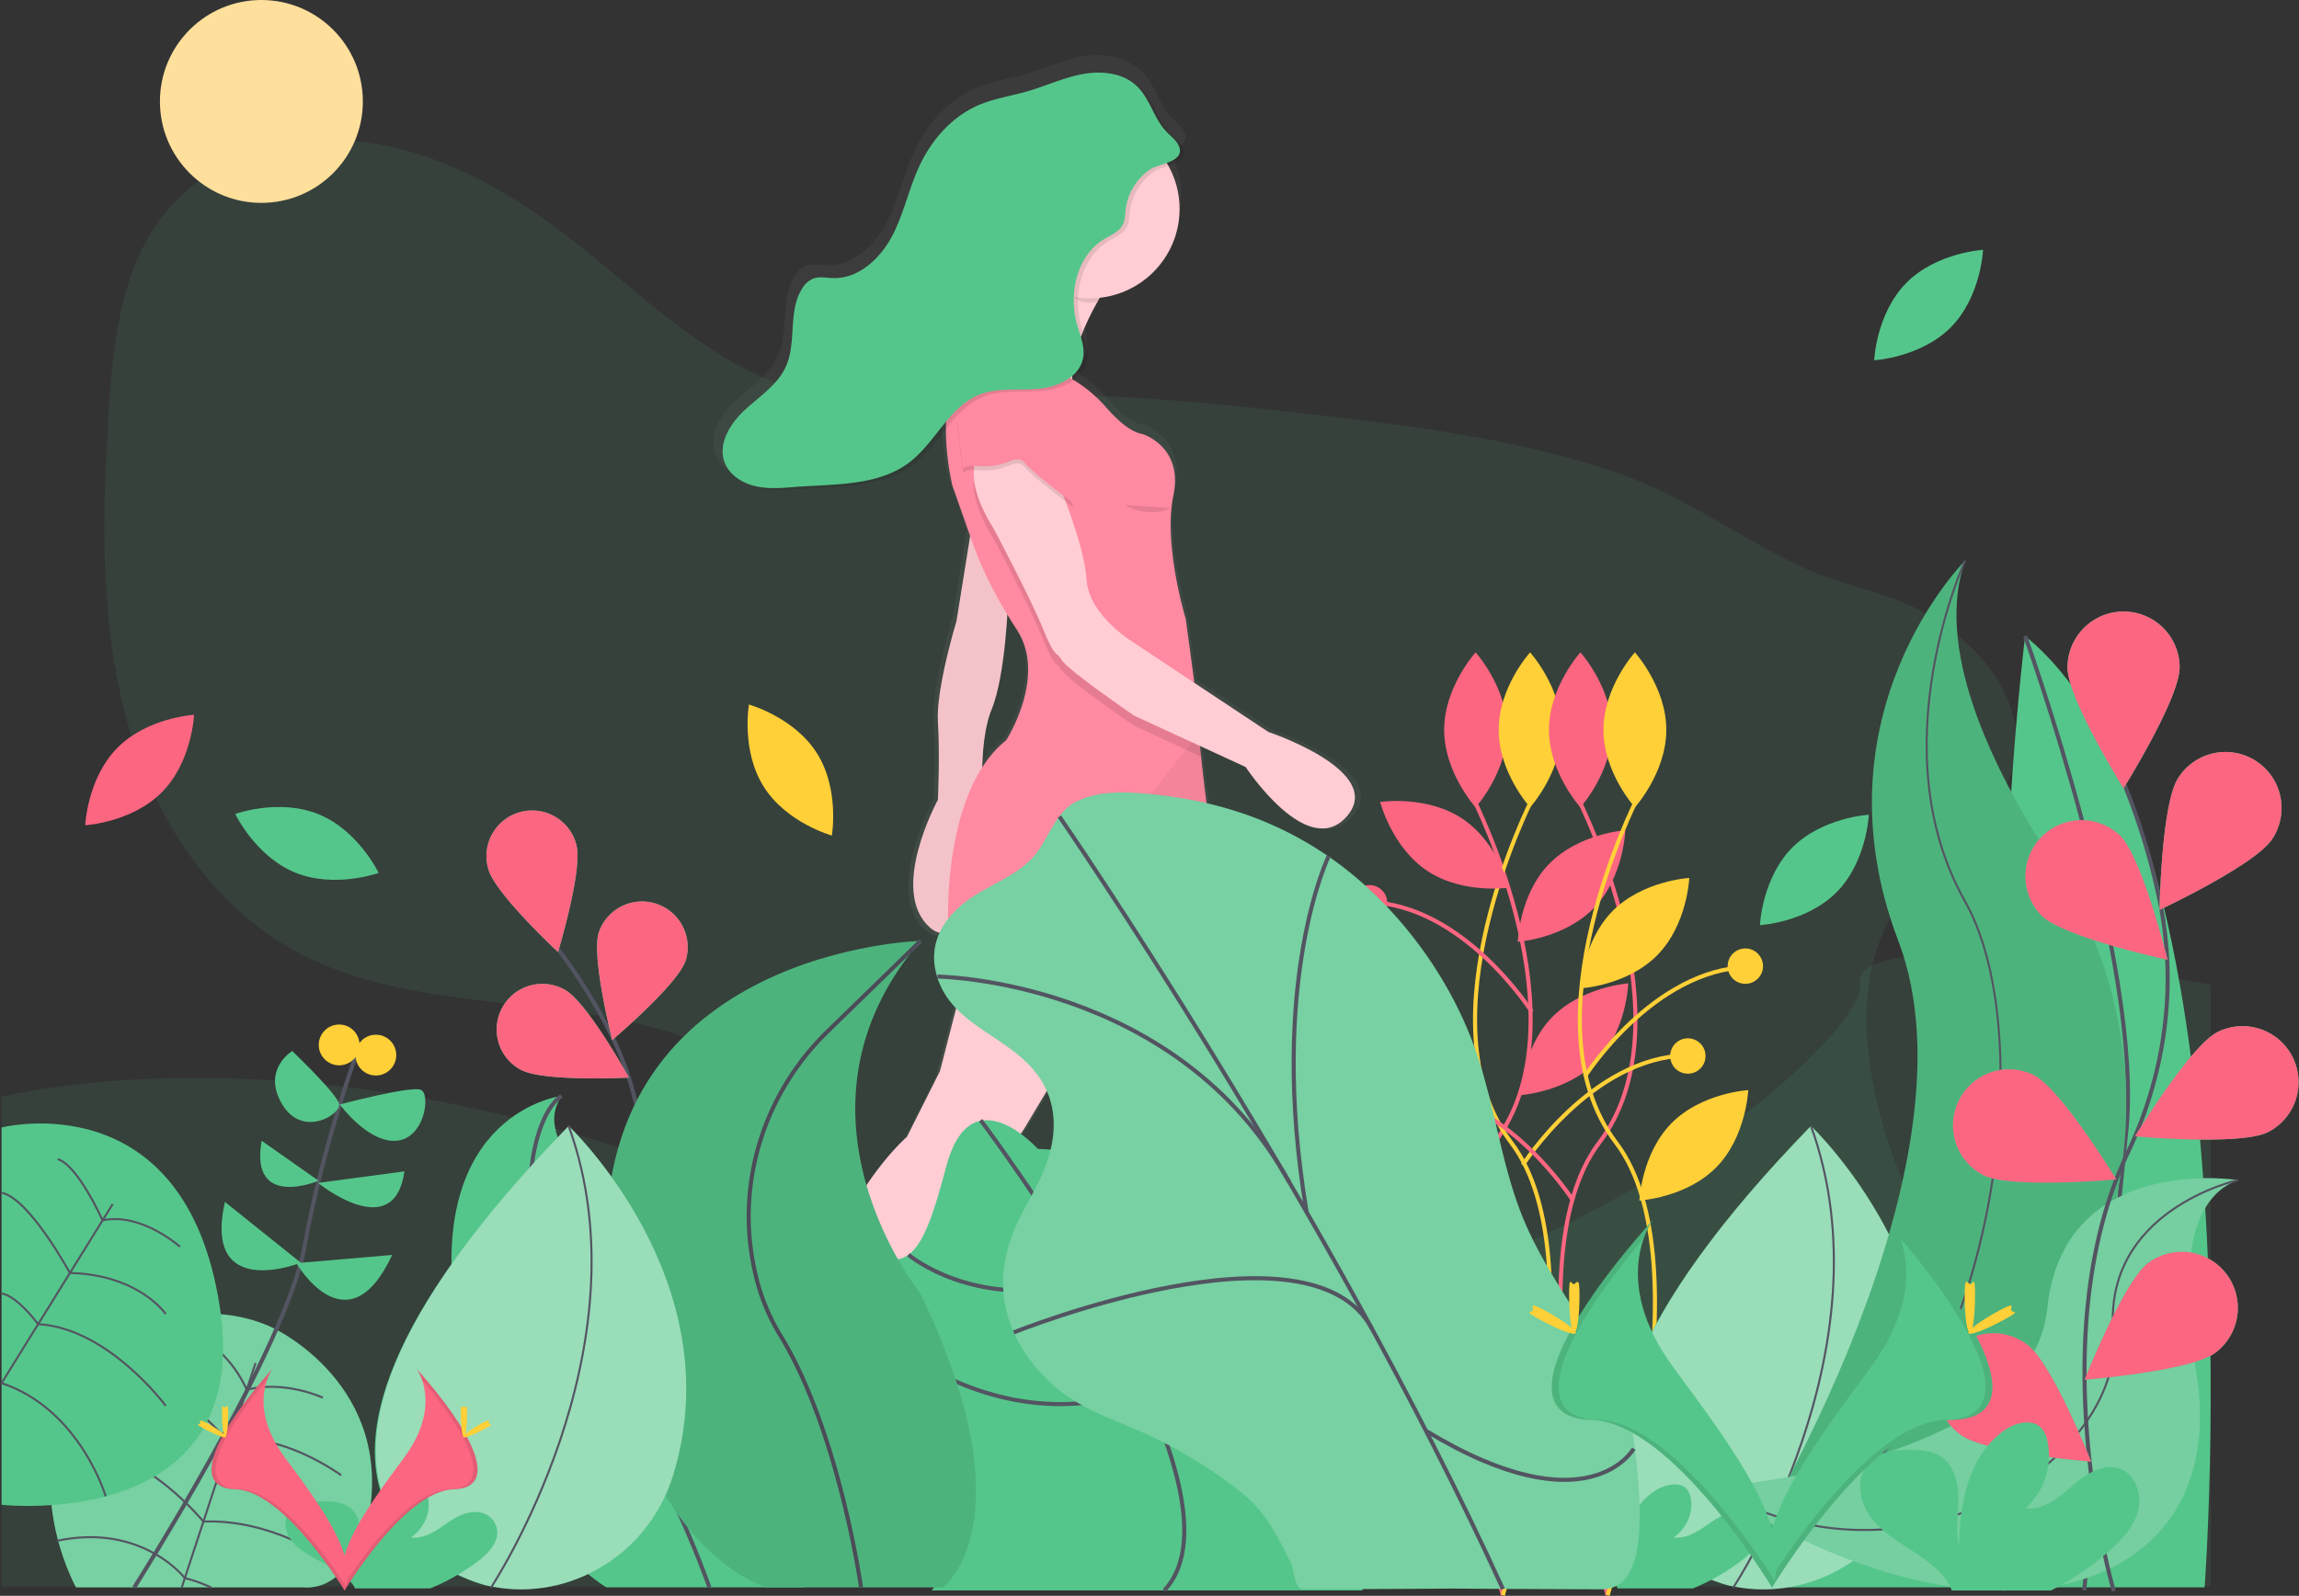 <svg id="c9bcde99-74eb-4b89-9910-6a8e57a32a0c" data-name="Layer 1" xmlns="http://www.w3.org/2000/svg" xmlns:xlink="http://www.w3.org/1999/xlink" width="1127.03" height="782.52" viewBox="0 0 1127.03 782.52"><rect x="0" y="0" width="1127.03" height="782.52" fill="#333333" stroke="none"/><defs><linearGradient id="f0fa8e8a-a1e4-4432-b07f-aac309451d0e" x1="1031.77" y1="836.74" x2="1031.77" y2="85.77" gradientTransform="matrix(-1, 0, 0, 1, 1614, 0)" gradientUnits="userSpaceOnUse"><stop offset="0" stop-color="gray" stop-opacity="0.25"/><stop offset="0.54" stop-color="gray" stop-opacity="0.12"/><stop offset="1" stop-color="gray" stop-opacity="0.1"/></linearGradient></defs><title>country_side</title><path d="M970.53,497.28c-31.82,40.46-19.46,99.57.76,146.9,6.77,15.85,14.43,32.62,11.57,49.61-3.49,20.78-22,36-41.52,44-35.5,14.68-78,11.18-110.61-9.11-28.19-17.54-48.38-46.06-77.05-62.8-48-28-109.06-17.43-161.16,1.86-36.86,13.65-77.16,31.41-113.79,17.14-25.77-10-43.59-34.47-53.3-60.37-4.69-12.51-8.09-26-17-36-5.32-5.89-12.26-10.08-19.38-13.6-65-32.21-147-15-210.08-50.68C136.32,500.2,109,454.69,97,407.24S86.3,310,89.36,261.17c2.18-34.73,6.09-71.8,28.28-98.61,23.47-28.35,63.76-38.9,100.17-33.51s69.42,24.6,98.45,47.22c36.29,28.27,69.94,63.48,114.5,74.94,30.34,7.8,62.26,3.53,93.56,2.06,52.32-2.47,104.65,3,156.68,9,49.81,5.76,100,12.1,147.43,28.3,33.58,11.47,60.5,32.28,92.21,46.82,20.67,9.48,43.21,12.1,62.77,24.17,24.11,14.87,46.2,40.74,40,71C1017.57,461.38,987.42,475.81,970.53,497.28Z" transform="translate(-36.1 -58.89)" fill="#55c68b" opacity="0.1"/><path d="M36.86,596.77s183-48,420,74,496-96,491-129,172,0,172,0v295H36.86Z" transform="translate(-36.1 -58.89)" fill="#55c68b" opacity="0.1"/><circle cx="128.14" cy="49.74" r="49.74" fill="#ffdf9c"/><path d="M501.08,293,510,318.39l-6.86,42.68s-10.37,34-9.33,50.56,0,39.21,0,39.21-24.88,45.4-4.15,64c4.82,4.31,8.85,3.45,12.2-.42a107,107,0,0,0,10.4,5L494.86,587l-16.59,33S443,650,429.55,712.92c0,0-13.45,41.93-22,54.45a17.12,17.12,0,0,1-1.27,1.69,70.64,70.64,0,0,1-3.67-6.61L387,803.72s31.1,17.54,52.87,24.76,46.65-1,53.91-10.32-14.51-19.6-30.07-25.8c-7.54-3-11.66-10.13-13.92-16.68-.2-2-.36-4.29-.43-6.74-.33-11.71,1.47-27.52,11.24-39.52,17.62-21.67,44.58-75.32,44.58-75.32s27-28.89,33.18-40.24l37.33-62.32c20.71,23.47,41.46,78.82,41.46,78.82l8.29,50.56s27,72.23,35.25,79.45c.23.2.46.43.69.67l.21.23q.25.27.5.57l.2.25c.22.27.43.56.65.86l.15.23q.25.36.5.75l.23.37.44.74.2.35q.3.53.59,1.09l.21.4.41.82.23.48.42.9.17.38q.28.62.54,1.26l.2.49.37.91.2.51.46,1.19.11.3.48,1.31.17.49.36,1,.15.44.48,1.45.06.2.41,1.29.13.43L671,782l.09.3.43,1.45.08.29.33,1.15.12.42.3,1.09.09.31.33,1.24.16.6.15.6.19.74.05.2c.24.95.46,1.85.66,2.67l.25,1,.11.49,0,.13a38.42,38.42,0,0,1-4.33-3.33,117.93,117.93,0,0,1,0,20.64c-1,10.32,9.33,24.76,9.33,24.76s93.31-22.7,98.49-38.18-16.59-13.41-22.81-11.35-37.32-4.13-41.47-11.35a20,20,0,0,0-2.79-3.69,5.9,5.9,0,0,0-7.2-1.19l-.23-.26-.27-.33-.18-.23-.33-.43,0,0c-.23-.31-.46-.64-.69-1l-.25-.38q-.62-1-1.26-2.13l-.08-.15c-6.61-12.07-13.73-36.71-15.37-42.57l0-.13-.13-.48,0-.18,0-.13-.07-.24,0-.06,0-.06-23.84-77.39c7.26-27.86,0-41.27,0-41.27l-13.48-62.94-7.61-28.5c.24-.24.35-.39.35-.39-6.2-17.34-11.06-54.12-14.09-82.54q-.29-2.77-.56-5.41l22.95,10.57s31.1,47.46,50.8,24.76-39.4-42.3-39.4-42.3l-37.24-24.71-.08-1.09-4.15-31s-11.4-37.14-6.22-61.91c4.41-21.09-10-28.71-14.34-30.51a13.86,13.86,0,0,0-2.11-.62c-5.69-1.34-12-7.13-17.41-13.33A68.27,68.27,0,0,0,562,240.12a15.89,15.89,0,0,0,6.78-10c.86-4.76-.77-9.49-2.23-14.16a126.45,126.45,0,0,1,7.34-15h.17q.65-1.1,1.26-2.09a45,45,0,0,0,39.79-44.56,44.51,44.51,0,0,0-5.59-21.65c4.65-1.61,9.1-3.65,7.42-8.42-1.14-3.23-4.17-5.33-6.53-7.81-6.25-6.57-8.15-16.43-14.68-22.72a22.33,22.33,0,0,0-6.46-4.28c-6.64-3.76-15.13-4.24-22.8-2.84-9.49,1.74-18.34,5.92-27.61,8.61-8.15,2.36-16.68,3.58-24.49,6.91-13.33,5.67-23.59,17.2-29.74,30.26-5.44,11.54-8,24.33-13.91,35.62s-16.87,21.46-29.67,21c-3.31-.11-6.74-.91-9.84.24a12,12,0,0,0-5.72,5.22c-7,11.45-2.51,26.87-8.1,39.07-4.16,9.08-13.12,14.82-20.46,21.61S383.28,272,386.75,281.37c1.78,4.8,5.86,8.3,10.62,10.41a27,27,0,0,0,7.75,2.85c7,1.41,14.16.56,21.25.06,19.17-1.35,40.14-.63,55.36-12.31,6.27-4.81,11.1-11.45,16.12-17.71A132.45,132.45,0,0,0,501.08,293Zm27.61,64.89c1.56,2.57,3.14,5.13,4.78,7.65,15.24,23.4-5.43,55.41-5.43,55.41a56,56,0,0,0-12,13.63c.27-9.85,1.42-21.1,4.74-29.11C525.94,393,528,370.05,528.69,357.86Z" transform="translate(-36.1 -58.89)" fill="url(#f0fa8e8a-a1e4-4432-b07f-aac309451d0e)"/><path d="M513.1,313,505,363.41s-10.13,33.26-9.11,49.38,0,38.3,0,38.3-24.3,44.34-4.05,62.48,26.33-57.44,26.33-57.44-3-32.25,4.05-49.38,8.1-54.42,8.1-54.42Z" transform="translate(-36.1 -58.89)" fill="#ffcdd3"/><path d="M513.1,313,505,363.41s-10.13,33.26-9.11,49.38,0,38.3,0,38.3-24.3,44.34-4.05,62.48,26.33-57.44,26.33-57.44-3-32.25,4.05-49.38,8.1-54.42,8.1-54.42Z" transform="translate(-36.1 -58.89)" opacity="0.05"/><path d="M631.74,486.29l14,52.47,13.16,61.47s7.09,13.1,0,40.31l23.29,75.58s13.16,48.37,21.26,49.38-8.1,38.3-8.1,38.3l-22.28-13.1s-6.08-30.23-14.18-37.29-34.43-77.6-34.43-77.6l-8.1-49.38s-25.31-67.52-47.59-83.65-29.37-42.33-29.37-42.33Z" transform="translate(-36.1 -58.89)" fill="#ffcdd3"/><path d="M539.43,500.47s7.09,26.2,29.37,42.33,47.59,83.65,47.59,83.65l8.1,49.38s26.33,70.54,34.43,77.6c5.94,5.18,10.8,22.85,13,31.88.79,3.28,1.22,5.41,1.22,5.41l22.28,13.1s16.2-37.29,8.1-38.3c-1.26-.15-2.63-1.45-4.07-3.53-7.8-11.31-17.19-45.85-17.19-45.85l-23.29-75.58c7.09-27.21,0-40.31,0-40.31l-13.16-61.47-14-52.46Z" transform="translate(-36.1 -58.89)" opacity="0.05"/><path d="M409.82,762.49l8.1,19.15,36.45-4a83.71,83.71,0,0,1-1.86-15.82c-.32-11.44,1.44-26.88,11-38.6C480.7,702,507,649.62,507,649.62s26.33-28.22,32.4-39.3l50.69-84.62-1.58-7.59,13.67-12.6H517.15L496.9,584.11l-16.2,32.25s-34.43,29.23-47.59,90.7c0,0-13.13,41-21.5,53.18A14.7,14.7,0,0,1,409.82,762.49Z" transform="translate(-36.1 -58.89)" fill="#ffcdd3"/><path d="M671.87,785.29c.79,3.28,1.22,5.41,1.22,5.41l22.28,13.1s16.2-37.29,8.1-38.3c-1.26-.15-2.63-1.45-4.07-3.53a5.67,5.67,0,0,0-2.59,6.28,15.57,15.57,0,0,0,1.6,4.3c3,5-10.13,13.1-10.13,13.1C683.84,791.34,676.64,788.35,671.87,785.29Z" transform="translate(-36.1 -58.89)" opacity="0.1"/><path d="M697.82,770.28c-1.39-5.81,5.91-9.71,10-5.35a19.49,19.49,0,0,1,2.72,3.6c4.05,7.05,34.43,13.1,40.5,11.09s27.34-4,22.28,11.09S677.14,828,677.14,828,667,813.88,668,803.81a115.18,115.18,0,0,0,0-20.16s14.18,13.1,21.26,4c0,0,13.16-8.06,10.13-13.1A15.57,15.57,0,0,1,697.82,770.28Z" transform="translate(-36.1 -58.89)" fill="#dce6f2"/><path d="M409.82,762.49l8.1,19.15,36.45-4a83.71,83.71,0,0,1-1.86-15.82,5,5,0,0,0-8.13-1.16c-1.88,2-3.79,4.14-5.19,5.9-4.05,5-17.21,2-17.21,2-3.41,1.13-7.46-3.77-10.36-8.29A14.7,14.7,0,0,1,409.82,762.49Z" transform="translate(-36.1 -58.89)" opacity="0.1"/><path d="M443.36,762.64a5,5,0,0,1,8.48,2.09c1.84,7.17,5.88,16.42,14.69,19.93,15.19,6,36.45,16.12,29.37,25.19S464.5,827,443.23,819.93s-51.64-24.19-51.64-24.19l15.19-40.31s8.1,17.13,14.18,15.12c0,0,13.16,3,17.21-2C439.58,766.78,441.48,764.66,443.36,762.64Z" transform="translate(-36.1 -58.89)" fill="#dce6f2"/><path d="M580.94,196.12s-24.3,33.26-18.23,56.44-48.6-15.12-48.6-15.12,28.35-25.19,23.29-66.51Z" transform="translate(-36.1 -58.89)" fill="#ffcdd3"/><path d="M500.95,511.55c40.5,24.19,89.11,14.11,89.11,14.11l-1-7.05,2.11.2c38.71,3.41,47.51-8.26,47.51-8.26-6.06-16.94-10.8-52.86-13.76-80.62-.43-4-.81-7.81-1.16-11.39-.8-8.09-1.4-14.91-1.78-19.51-.33-4.05-.51-6.39-.51-6.39L617.4,362.4s-11.14-36.28-6.08-60.47c4.31-20.6-9.74-28-14-29.79a13.53,13.53,0,0,0-2.06-.61c-5.55-1.31-11.74-7-17-13a68.28,68.28,0,0,0-28.4-19.29c-5.09-1.84-9.42-3.8-9.42-3.8-7.09-8.06-26.33-3-26.33-3-23.29,15.12-11.14,64.5-11.14,64.5l9.68,27.53c5.4,15.33,13.08,29.68,22,43.31,14.89,22.86-5.31,54.12-5.31,54.12C497.91,447.05,500.95,511.55,500.95,511.55Z" transform="translate(-36.1 -58.89)" fill="#ff8aa1"/><path d="M587.52,464.69l3.63,54.12c38.71,3.41,47.51-8.26,47.51-8.26-6.06-16.94-10.8-52.86-13.76-80.62-.43-4-.81-7.81-1.16-11.39Z" transform="translate(-36.1 -58.89)" opacity="0.05"/><path d="M523.23,323.1s18.23,34.26,24.3,49.38,6.08,10.08,9.11,15.12,35.44,27.21,35.44,27.21l32.82,15.12c-1.39-13-2.39-24.26-2.95-30.9l-30.88-20.5s-21.26-13.1-22.28-30.23-14.18-48.37-14.18-48.37-26.33-28.22-37.47-15.12S523.23,323.1,523.23,323.1Z" transform="translate(-36.1 -58.89)" opacity="0.1"/><path d="M554.62,294.88s13.16,31.24,14.18,48.37,22.28,30.23,22.28,30.23l66.83,44.34s57.72,19.15,38.48,41.32S646.76,435,646.76,435l-54.68-25.19s-32.4-22.17-35.44-27.21-3,0-9.11-15.12-24.3-49.38-24.3-49.38-17.21-25.19-6.08-38.3S554.62,294.88,554.62,294.88Z" transform="translate(-36.1 -58.89)" fill="#ffcdd3"/><path d="M562.72,308s-20.25-15.12-24.3-20.16c-1.79-2.22-4.56-1.9-7.1-.83a32,32,0,0,1-15,2.47c-4.43-.38-8.73-.13-8.23,2.39,1,5-3-26.2-3-26.2l17.21-6,22.28,12.09Z" transform="translate(-36.1 -58.89)" opacity="0.1"/><path d="M562.72,306s-20.25-15.12-24.3-20.16c-1.79-2.22-4.56-1.9-7.1-.83a32,32,0,0,1-15,2.47c-4.43-.38-8.73-.13-8.23,2.39,1,5-3-26.2-3-26.2l17.21-6,22.28,12.09Z" transform="translate(-36.1 -58.89)" fill="#ff8aa1"/><path d="M610.4,308a25,25,0,0,1-22.88-1.51" transform="translate(-36.1 -58.89)" opacity="0.1"/><path d="M544,173.44c.76-6-6.74,6.49-7.59-.5l43.54,25.19s-2.49,3.41-5.66,8.78a44.67,44.67,0,0,1-5,.29C556.2,207.2,552.05,182.48,544,173.44Z" transform="translate(-36.1 -58.89)" opacity="0.1"/><ellipse cx="534.21" cy="102.46" rx="44.05" ry="43.84" fill="#ffcdd3"/><path d="M590.07,162.11c-.33,2.75-.27,5.66-1.58,8.1-1.84,3.42-5.81,5-9.13,7-13.46,8.25-17.45,26.81-13.16,41.95,1.52,5.36,3.91,10.79,2.92,16.27-1.71,9.41-12.48,14.29-22.05,15.13s-19.6-.71-28.55,2.77c-15,5.84-21.66,23.39-34.44,33.2-14.87,11.41-35.35,10.7-54.07,12-6.92.49-14,1.32-20.75-.06s-13.51-5.46-15.92-11.94c-3.39-9.14,2.78-19.06,10-25.7s15.92-12.24,20-21.11c5.46-11.92,1-27,7.91-38.16a11.73,11.73,0,0,1,5.58-5.1c3-1.13,6.38-.35,9.61-.24,12.51.43,23.17-9.5,29-20.53s8.28-23.51,13.59-34.79c6-12.76,16-24,29-29.56,7.63-3.24,16-4.44,23.92-6.75,9.05-2.62,17.7-6.71,27-8.41s19.78-.58,26.56,5.94c6.38,6.14,8.24,15.77,14.34,22.19,2.31,2.43,5.27,4.48,6.38,7.63,2.63,7.46-10.13,8.09-14.38,11.08A27.83,27.83,0,0,0,590.07,162.11Z" transform="translate(-36.1 -58.89)" opacity="0.1"/><path d="M588,161.11c-.33,2.75-.27,5.66-1.58,8.1-1.84,3.42-5.81,5-9.13,7-13.46,8.25-17.45,26.81-13.16,41.95,1.52,5.36,3.91,10.79,2.92,16.27-1.71,9.41-12.48,14.29-22.05,15.13s-19.6-.71-28.55,2.77c-15,5.84-21.66,23.39-34.44,33.2-14.87,11.41-35.35,10.7-54.07,12-6.92.49-14,1.32-20.75-.06S393.7,292,391.3,285.56c-3.39-9.14,2.78-19.06,10-25.7s15.92-12.24,20-21.11c5.46-11.92,1-27,7.91-38.16a11.73,11.73,0,0,1,5.58-5.1c3-1.13,6.38-.35,9.61-.24,12.51.43,23.17-9.5,29-20.53s8.28-23.51,13.59-34.79c6-12.76,16-24,29-29.56,7.63-3.24,16-4.44,23.92-6.75,9.05-2.62,17.7-6.71,27-8.41s19.78-.58,26.56,5.94c6.38,6.14,8.24,15.77,14.34,22.19,2.31,2.43,5.27,4.48,6.38,7.63,2.63,7.46-10.13,8.09-14.38,11.08A27.83,27.83,0,0,0,588,161.11Z" transform="translate(-36.1 -58.89)" fill="#55c68b"/><path d="M73.36,837.27s-33-59,8-106,89-21,89-21,60,28,46,95c0,0-8,34-32,32Z" transform="translate(-36.1 -58.89)" fill="#55c68b"/><path d="M73.36,837.27s-33-59,8-106,89-21,89-21,60,28,46,95c0,0-8,34-32,32Z" transform="translate(-36.1 -58.89)" fill="#fff" opacity="0.2"/><line x1="89.09" y1="778.46" x2="125.26" y2="668.38" fill="none" stroke="#535461" stroke-miterlimit="10"/><path d="M194.36,744.27s-18.62-8.76-37.31-3.88c0,0-9.69-24.12-31.69-28.12" transform="translate(-36.1 -58.89)" fill="none" stroke="#535461" stroke-miterlimit="10"/><path d="M203.36,782.27s-31.66-22.88-54.83-15.94c0,0-26.17-31.06-44.17-29.06" transform="translate(-36.1 -58.89)" fill="none" stroke="#535461" stroke-miterlimit="10"/><path d="M196.36,823.27S169.3,803.69,135.83,805c0,0-25.47-30.71-49.47-32.71" transform="translate(-36.1 -58.89)" fill="none" stroke="#535461" stroke-miterlimit="10"/><path d="M139.64,837.35a71,71,0,0,0-12.93-4.63s-20.86-27.12-62.61-18.29" transform="translate(-36.1 -58.89)" fill="none" stroke="#535461" stroke-miterlimit="10"/><path d="M389.58,836.49s-55-89.68-40.32-170.59c6.17-34,1.79-69-13.64-99.91a268.09,268.09,0,0,0-25.91-41.62" transform="translate(-36.1 -58.89)" fill="none" stroke="#535461" stroke-miterlimit="10" stroke-width="2"/><path d="M318.67,473.33c3.23,11.94-9,52.41-9,52.41s-31-28.78-34.2-40.72a22.4,22.4,0,1,1,43.24-11.68Z" transform="translate(-36.1 -58.89)" fill="#55c68b"/><path d="M372.28,529.81c-3.78,11.78-36.07,39.08-36.07,39.08s-10.36-41-6.58-52.77a22.4,22.4,0,0,1,42.65,13.69Z" transform="translate(-36.1 -58.89)" fill="#55c68b"/><path d="M401.26,643.26c-9.21,8.26-50.86,15.53-50.86,15.53s11.75-40.62,21-48.88a22.4,22.4,0,1,1,29.9,33.35Z" transform="translate(-36.1 -58.89)" fill="#55c68b"/><path d="M403.85,734c-7.68,9.69-47.51,23.9-47.51,23.9s4.72-42,12.4-51.72A22.4,22.4,0,0,1,403.85,734Z" transform="translate(-36.1 -58.89)" fill="#55c68b"/><path d="M291.44,583.47c10.81,6,53,3.84,53,3.84s-20.48-37-31.29-43a22.4,22.4,0,1,0-21.75,39.16Z" transform="translate(-36.1 -58.89)" fill="#55c68b"/><path d="M295.82,689.59c12.11,2.5,51.76-12.2,51.76-12.2S317,648.22,304.86,645.72a22.4,22.4,0,0,0-9,43.87Z" transform="translate(-36.1 -58.89)" fill="#55c68b"/><path d="M314.23,792.15c11.52,4.51,53.08-3.28,53.08-3.28s-25.24-33.92-36.76-38.43a22.4,22.4,0,0,0-16.32,41.71Z" transform="translate(-36.1 -58.89)" fill="#55c68b"/><path d="M318.67,473.33c3.23,11.94-9,52.41-9,52.41s-31-28.78-34.2-40.72a22.4,22.4,0,1,1,43.24-11.68Z" transform="translate(-36.1 -58.89)" fill="#fc6681"/><path d="M372.28,529.81c-3.78,11.78-36.07,39.08-36.07,39.08s-10.36-41-6.58-52.77a22.4,22.4,0,0,1,42.65,13.69Z" transform="translate(-36.1 -58.89)" fill="#fc6681"/><path d="M401.26,643.26c-9.21,8.26-50.86,15.53-50.86,15.53s11.75-40.62,21-48.88a22.4,22.4,0,1,1,29.9,33.35Z" transform="translate(-36.1 -58.89)" fill="#fc6681"/><path d="M403.85,734c-7.68,9.69-47.51,23.9-47.51,23.9s4.72-42,12.4-51.72A22.4,22.4,0,0,1,403.85,734Z" transform="translate(-36.1 -58.89)" fill="#fc6681"/><path d="M291.44,583.47c10.81,6,53,3.84,53,3.84s-20.48-37-31.29-43a22.4,22.4,0,1,0-21.75,39.16Z" transform="translate(-36.1 -58.89)" fill="#fc6681"/><path d="M295.82,689.59c12.11,2.5,51.76-12.2,51.76-12.2S317,648.22,304.86,645.72a22.4,22.4,0,0,0-9,43.87Z" transform="translate(-36.1 -58.89)" fill="#fc6681"/><path d="M314.23,792.15c11.52,4.51,53.08-3.28,53.08-3.28s-25.24-33.92-36.76-38.43a22.4,22.4,0,0,0-16.32,41.71Z" transform="translate(-36.1 -58.89)" fill="#fc6681"/><path d="M101.88,837.35s74.48-117.08,83.48-167.08,26-96,26-96" transform="translate(-36.1 -58.89)" fill="none" stroke="#535461" stroke-miterlimit="10" stroke-width="2"/><path d="M228.36,674.27l-47,4S206.36,721.27,228.36,674.27Z" transform="translate(-36.1 -58.89)" fill="#55c68b"/><path d="M146.36,648.27l37.22,29.81S135.36,697.27,146.36,648.27Z" transform="translate(-36.1 -58.89)" fill="#55c68b"/><path d="M234.36,633.27,192,638.93S229.36,669.27,234.36,633.27Z" transform="translate(-36.1 -58.89)" fill="#55c68b"/><path d="M164.36,618.27l27.94,19.61S158.36,652.27,164.36,618.27Z" transform="translate(-36.1 -58.89)" fill="#55c68b"/><path d="M202.67,600.46s34.69-9.19,39.69-7.19,2,24-12,25S202.67,600.46,202.67,600.46Z" transform="translate(-36.1 -58.89)" fill="#55c68b"/><path d="M179.36,574.27s22,21,23,26-18,17-28,0S179.36,574.27,179.36,574.27Z" transform="translate(-36.1 -58.89)" fill="#55c68b"/><circle cx="184.26" cy="517.38" r="10" fill="#ffd037"/><circle cx="166.26" cy="512.38" r="10" fill="#ffd037"/><path d="M36.86,796.77v-185s90-23,107,88S36.86,796.77,36.86,796.77Z" transform="translate(-36.1 -58.89)" fill="#55c68b"/><path d="M124.36,670.27s-18.93-17-38-13c0,0-12-27-22-30" transform="translate(-36.1 -58.89)" fill="none" stroke="#535461" stroke-miterlimit="10"/><path d="M117.36,703.27s-13-19.34-47-20.17c0,0-20-36.83-33.51-39.33" transform="translate(-36.1 -58.89)" fill="none" stroke="#535461" stroke-miterlimit="10"/><path d="M117.36,748.27S89.24,710.11,54.8,708.19c0,0-10.44-14.09-17.94-15" transform="translate(-36.1 -58.89)" fill="none" stroke="#535461" stroke-miterlimit="10"/><path d="M87.92,792.63s-12.55-42.7-51.05-55.53l54.5-87.83" transform="translate(-36.1 -58.89)" fill="none" stroke="#535461" stroke-miterlimit="10"/><path d="M430.36,837.27s33-54-49-134-77-95-70-107c0,0-66,8-52,107s74,134,74,134Z" transform="translate(-36.1 -58.89)" fill="#55c68b"/><path d="M383.86,837.27s-24.5-71-61.5-114-30-114-11-127" transform="translate(-36.1 -58.89)" fill="none" stroke="#535461" stroke-miterlimit="10" stroke-width="2"/><path d="M758.45,450.69s55.48,108.91,10.27,168.5,4.11,221.93,4.11,221.93" transform="translate(-36.1 -58.89)" fill="none" stroke="#fc6681" stroke-miterlimit="10" stroke-width="2"/><path d="M774.89,416.78c0,21-15.41,38-15.41,38s-15.41-17-15.41-38,15.41-38,15.41-38S774.89,395.79,774.89,416.78Z" transform="translate(-36.1 -58.89)" fill="#fc6681"/><path d="M787.22,450.69s-55.48,108.91-10.27,168.5-4.11,221.93-4.11,221.93" transform="translate(-36.1 -58.89)" fill="none" stroke="#ffd037" stroke-miterlimit="10" stroke-width="2"/><path d="M770.78,416.78c0,21,15.41,38,15.41,38s15.41-17,15.41-38-15.41-38-15.41-38S770.78,395.79,770.78,416.78Z" transform="translate(-36.1 -58.89)" fill="#ffd037"/><path d="M809.82,450.69S865.3,559.6,820.1,619.19s4.11,221.93,4.11,221.93" transform="translate(-36.1 -58.89)" fill="none" stroke="#fc6681" stroke-miterlimit="10" stroke-width="2"/><path d="M826.26,416.78c0,21-15.41,38-15.41,38s-15.41-17-15.41-38,15.41-38,15.41-38S826.26,395.79,826.26,416.78Z" transform="translate(-36.1 -58.89)" fill="#fc6681"/><path d="M817.62,504c-14.56,15.13-37.46,16.71-37.46,16.71s.69-23,15.25-38.08S832.87,466,832.87,466,832.18,488.91,817.62,504Z" transform="translate(-36.1 -58.89)" fill="#fc6681"/><path d="M819.07,579.17c-14.56,15.13-37.46,16.71-37.46,16.71s.69-23,15.25-38.08,37.46-16.71,37.46-16.71S833.62,564,819.07,579.17Z" transform="translate(-36.1 -58.89)" fill="#fc6681"/><path d="M740.13,620.51c13.76,15.85,13.28,38.81,13.28,38.81s-22.8-2.75-36.56-18.6-13.28-38.81-13.28-38.81S726.37,604.66,740.13,620.51Z" transform="translate(-36.1 -58.89)" fill="#fc6681"/><path d="M752.9,460.28c17.5,11.6,23.17,33.85,23.17,33.85s-22.7,3.44-40.2-8.15-23.17-33.85-23.17-33.85S735.4,448.69,752.9,460.28Z" transform="translate(-36.1 -58.89)" fill="#fc6681"/><path d="M838.59,450.69s-55.48,108.91-10.27,168.5-4.11,221.93-4.11,221.93" transform="translate(-36.1 -58.89)" fill="none" stroke="#ffd037" stroke-miterlimit="10" stroke-width="2"/><path d="M822.15,416.78c0,21,15.41,38,15.41,38s15.41-17,15.41-38-15.41-38-15.41-38S822.15,395.79,822.15,416.78Z" transform="translate(-36.1 -58.89)" fill="#ffd037"/><path d="M826.58,505.66c-14.74,15-15.71,37.89-15.71,37.89s22.92-1.31,37.66-16.26,15.71-37.89,15.71-37.89S841.32,490.7,826.58,505.66Z" transform="translate(-36.1 -58.89)" fill="#ffd037"/><path d="M970.58,197.66c-14.74,15-15.71,37.89-15.71,37.89s22.92-1.31,37.66-16.26,15.71-37.89,15.71-37.89S985.32,182.7,970.58,197.66Z" transform="translate(-36.1 -58.89)" fill="#55c68b"/><path d="M93.58,425.66c-14.74,15-15.71,37.89-15.71,37.89s22.92-1.31,37.66-16.26,15.71-37.89,15.71-37.89S108.32,410.7,93.58,425.66Z" transform="translate(-36.1 -58.89)" fill="#fc6681"/><path d="M914.58,474.66c-14.74,15-15.71,37.89-15.71,37.89s22.92-1.31,37.66-16.26,15.71-37.89,15.71-37.89S929.32,459.7,914.58,474.66Z" transform="translate(-36.1 -58.89)" fill="#55c68b"/><path d="M192.42,458.22c-19.42-8-41-.2-41-.2s9.88,20.73,29.3,28.71,41,.2,41,.2S211.84,466.2,192.42,458.22Z" transform="translate(-36.1 -58.89)" fill="#55c68b"/><path d="M436.59,428.24c-11.22-17.74-33.35-23.89-33.35-23.89s-3.93,22.62,7.3,40.37,33.35,23.89,33.35,23.89S447.81,446,436.59,428.24Z" transform="translate(-36.1 -58.89)" fill="#ffd037"/><path d="M855.48,609.69c-14.74,15-15.71,37.89-15.71,37.89s22.92-1.31,37.66-16.26,15.71-37.89,15.71-37.89S870.22,594.73,855.48,609.69Z" transform="translate(-36.1 -58.89)" fill="#ffd037"/><path d="M813,586.82s33.4-52.64,80.27-53.77" transform="translate(-36.1 -58.89)" fill="none" stroke="#ffd037" stroke-miterlimit="10" stroke-width="2"/><path d="M787,555s-33.4-52.64-80.27-53.77" transform="translate(-36.1 -58.89)" fill="none" stroke="#fc6681" stroke-miterlimit="10" stroke-width="2"/><path d="M782.63,630.17s33.4-52.64,80.27-53.77" transform="translate(-36.1 -58.89)" fill="none" stroke="#ffd037" stroke-miterlimit="10" stroke-width="2"/><circle cx="855.61" cy="473.75" r="8.67" fill="#ffd037"/><circle cx="671.39" cy="442.69" r="8.67" fill="#fc6681"/><path d="M807.19,647.51s-33.4-52.64-80.27-53.77" transform="translate(-36.1 -58.89)" fill="none" stroke="#fc6681" stroke-miterlimit="10" stroke-width="2"/><circle cx="691.62" cy="535.16" r="8.67" fill="#fc6681"/><circle cx="827.43" cy="517.82" r="8.67" fill="#ffd037"/><path d="M544.86,622.27s-33-37-45,9-19,52-43,40-49,45,10,86,26,81.5,26,81.5h211s28-81.5-33-109.5-59-49-57-77S544.86,622.27,544.86,622.27Z" transform="translate(-36.1 -58.89)" fill="#55c68b"/><path d="M516.86,608.2s137,180.57,90,230.57" transform="translate(-36.1 -58.89)" fill="none" stroke="#535461" stroke-miterlimit="10" stroke-width="2"/><path d="M481.44,674.17s32.42,27.59,85.42,13.59,39.93-49.92,39.93-49.92" transform="translate(-36.1 -58.89)" fill="none" stroke="#535461" stroke-miterlimit="10" stroke-width="2"/><path d="M703.31,761.46s-70.53-34.21-106-21.45c-92.32,33.22-161-56.24-161-56.24" transform="translate(-36.1 -58.89)" fill="none" stroke="#535461" stroke-miterlimit="10" stroke-width="2"/><path d="M498.36,837.27s43-32-11-144c0,0-72-89,0-173,0,0-157,4-154,150s78.5,167,78.5,167Z" transform="translate(-36.1 -58.89)" fill="#55c68b"/><path d="M458.2,837.27s-10.83-77-39.83-124a100.81,100.81,0,0,1-12.18-30.71c-9.69-42.63,4.13-87.21,35.44-117.72l45.75-44.57" transform="translate(-36.1 -58.89)" fill="none" stroke="#535461" stroke-miterlimit="10" stroke-width="2"/><path d="M498.36,837.27s43-32-11-144c0,0-72-89,0-173,0,0-157,4-154,150s78.5,167,78.5,167Z" transform="translate(-36.1 -58.89)" opacity="0.1"/><path d="M1028.86,370.77s-23,187,0,302-116.24,164.5-116.24,164.5h204.24S1144.86,464.77,1028.86,370.77Z" transform="translate(-36.1 -58.89)" fill="#55c68b"/><path d="M1028.86,370.77s58.15,161.07,49.57,243-20.57,225-20.57,225" transform="translate(-36.1 -58.89)" fill="none" stroke="#535461" stroke-miterlimit="10" stroke-width="2"/><path d="M883.8,836.39S736.66,803.49,923.88,611c0,0,80.7,76.49,51.1,171.57-11.9,38.23-50.2,61.83-89,54.27Z" transform="translate(-36.1 -58.89)" fill="#55c68b"/><path d="M883.8,836.39c-3.23-.72-144-36.15,40.08-225.39,0,0,80.7,76.49,51.1,171.57-11.9,38.23-50.2,61.83-89,54.27Z" transform="translate(-36.1 -58.89)" fill="#fff" opacity="0.4"/><path d="M885.73,837.48S963.45,720.39,923.88,611" transform="translate(-36.1 -58.89)" fill="none" stroke="#535461" stroke-miterlimit="10"/><path d="M274.8,836.39S127.66,803.49,314.88,611c0,0,80.7,76.49,51.1,171.57-11.9,38.23-50.2,61.83-89,54.27Z" transform="translate(-36.1 -58.89)" fill="#55c68b"/><path d="M274.8,836.39c-3.23-.72-144-36.15,40.08-225.39,0,0,80.7,76.49,51.1,171.57-11.9,38.23-50.2,61.83-89,54.27Z" transform="translate(-36.1 -58.89)" fill="#fff" opacity="0.4"/><path d="M276.73,837.48S354.45,720.39,314.88,611" transform="translate(-36.1 -58.89)" fill="none" stroke="#535461" stroke-miterlimit="10"/><path d="M999.45,333.77s-75.11,75.11-32.71,186.56-72.69,296.81-72.69,296.81,1.23-.18,3.52-.58c154.26-27.23,230.92-203.67,145.13-334.74C1010.82,433.09,984.64,375.92,999.45,333.77Z" transform="translate(-36.1 -58.89)" fill="#55c68b"/><path d="M999.45,333.77s-75.11,75.11-32.71,186.56-72.69,296.81-72.69,296.81,1.23-.18,3.52-.58c154.26-27.23,230.92-203.67,145.13-334.74C1010.82,433.09,984.64,375.92,999.45,333.77Z" transform="translate(-36.1 -58.89)" opacity="0.1"/><path d="M999.45,333.77s-42.4,92.07,0,167.18,7.27,285.9-105.4,316.19" transform="translate(-36.1 -58.89)" fill="none" stroke="#535461" stroke-miterlimit="10"/><path d="M1133.23,637.56s-85.71-13.65-93.52,63.16S874.9,788.18,874.9,788.18s1,.7,2.94,2c129.63,85.1,253.55,54.21,234.87-58.79C1105.77,689.34,1106.34,647.15,1133.23,637.56Z" transform="translate(-36.1 -58.89)" fill="#55c68b"/><path d="M1133.23,637.56s-85.71-13.65-93.52,63.16S874.9,788.18,874.9,788.18s1,.7,2.94,2c129.63,85.1,253.55,54.21,234.87-58.79C1105.77,689.34,1106.34,647.15,1133.23,637.56Z" transform="translate(-36.1 -58.89)" fill="#f5f5f5" opacity="0.2"/><path d="M1133.23,637.56s-66.53,14.6-61.07,75.09-98.79,133-197.27,75.53" transform="translate(-36.1 -58.89)" fill="none" stroke="#535461" stroke-miterlimit="10"/><path d="M1072.35,839.12s-36.47-123.83,6.84-215c18.18-38.25,24.22-81.19,15.82-122.7a329,329,0,0,0-17.37-57.59" transform="translate(-36.1 -58.89)" fill="none" stroke="#535461" stroke-miterlimit="10" stroke-width="2"/><path d="M1104.59,386.25c0,15.18-27.48,59.19-27.48,59.19s-27.48-44-27.48-59.19a27.48,27.48,0,0,1,55,0Z" transform="translate(-36.1 -58.89)" fill="#55c68b"/><path d="M1150,470.31c-8.25,12.74-55.23,34.75-55.23,34.75s.85-51.88,9.1-64.62A27.48,27.48,0,1,1,1150,470.31Z" transform="translate(-36.1 -58.89)" fill="#55c68b"/><path d="M1148,614c-13.55,6.83-65.22,2.11-65.22,2.11s26.92-44.35,40.47-51.18A27.48,27.48,0,0,1,1148,614Z" transform="translate(-36.1 -58.89)" fill="#55c68b"/><path d="M1122,722.32c-12.2,9-63.92,13.1-63.92,13.1s19-48.26,31.24-57.29A27.48,27.48,0,0,1,1122,722.32Z" transform="translate(-36.1 -58.89)" fill="#55c68b"/><path d="M1037.08,508c10.89,10.57,61.6,21.53,61.6,21.53s-12.42-50.38-23.31-60.95A27.48,27.48,0,0,0,1037.08,508Z" transform="translate(-36.1 -58.89)" fill="#55c68b"/><path d="M1008.3,635.1c13.55,6.83,65.22,2.11,65.22,2.11S1046.6,592.86,1033,586a27.48,27.48,0,0,0-24.74,49.07Z" transform="translate(-36.1 -58.89)" fill="#55c68b"/><path d="M997.29,762.48c12.2,9,63.92,13.1,63.92,13.1s-19-48.26-31.24-57.29a27.48,27.48,0,1,0-32.68,44.18Z" transform="translate(-36.1 -58.89)" fill="#55c68b"/><path d="M1104.59,386.25c0,15.18-27.48,59.19-27.48,59.19s-27.48-44-27.48-59.19a27.48,27.48,0,0,1,55,0Z" transform="translate(-36.1 -58.89)" fill="#fc6681"/><path d="M1150,470.31c-8.25,12.74-55.23,34.75-55.23,34.75s.85-51.88,9.1-64.62A27.48,27.48,0,1,1,1150,470.31Z" transform="translate(-36.1 -58.89)" fill="#fc6681"/><path d="M1148,614c-13.55,6.83-65.22,2.11-65.22,2.11s26.92-44.35,40.47-51.18A27.48,27.48,0,0,1,1148,614Z" transform="translate(-36.1 -58.89)" fill="#fc6681"/><path d="M1122,722.32c-12.2,9-63.92,13.1-63.92,13.1s19-48.26,31.24-57.29A27.48,27.48,0,0,1,1122,722.32Z" transform="translate(-36.1 -58.89)" fill="#fc6681"/><path d="M1037.08,508c10.89,10.57,61.6,21.53,61.6,21.53s-12.42-50.38-23.31-60.95A27.48,27.48,0,0,0,1037.08,508Z" transform="translate(-36.1 -58.89)" fill="#fc6681"/><path d="M1008.3,635.1c13.55,6.83,65.22,2.11,65.22,2.11S1046.6,592.86,1033,586a27.48,27.48,0,0,0-24.74,49.07Z" transform="translate(-36.1 -58.89)" fill="#fc6681"/><path d="M997.29,762.48c12.2,9,63.92,13.1,63.92,13.1s-19-48.26-31.24-57.29a27.48,27.48,0,1,0-32.68,44.18Z" transform="translate(-36.1 -58.89)" fill="#fc6681"/><path d="M1071.7,818c5.72-5.32,11.09-11.59,12.74-19.23s-1.61-16.8-8.9-19.59c-8.18-3.13-16.92,2.54-23.54,8.26s-14.22,12.26-22.89,11a34.85,34.85,0,0,0,10.78-32.61,13.62,13.62,0,0,0-3-6.62c-4.54-4.85-12.77-2.77-18.2,1.05-17.29,12.16-22.11,35.64-22.2,56.77-1.74-7.62-.27-15.57-.32-23.39S994,777.17,987.38,773c-3.92-2.49-8.75-3-13.39-3.15-7.77-.29-16.42.49-21.73,6.18-6.59,7.06-4.88,18.91.85,26.68s14.46,12.64,22.49,18c6.12,4.09,12.31,8.87,16.07,15.33a15.18,15.18,0,0,1,1.19,2.74h48.71A135.74,135.74,0,0,0,1071.7,818Z" transform="translate(-36.1 -58.89)" fill="#55c68b"/><path d="M269.88,824.89c4.34-3.29,8.42-7.18,9.67-11.91a10.07,10.07,0,0,0-6.76-12.13c-6.21-1.94-12.84,1.57-17.86,5.12s-10.79,7.59-17.37,6.84c6.82-4.92,10.06-12.92,8.18-20.19a7.82,7.82,0,0,0-2.27-4.1c-3.44-3-9.69-1.71-13.81.65-13.12,7.53-16.78,22.06-16.85,35.15-1.32-4.72-.21-9.64-.24-14.48s-1.66-10.21-6.66-12.81c-3-1.54-6.64-1.84-10.16-1.95-5.9-.18-12.46.31-16.49,3.82-5,4.37-3.71,11.71.65,16.52s11,7.83,17.07,11.15c4.64,2.53,9.34,5.49,12.2,9.49a8.61,8.61,0,0,1,.9,1.7h37A106.27,106.27,0,0,0,269.88,824.89Z" transform="translate(-36.1 -58.89)" fill="#55c68b"/><path d="M888.88,824.89c4.34-3.29,8.42-7.18,9.67-11.91a10.07,10.07,0,0,0-6.76-12.13c-6.21-1.94-12.84,1.57-17.86,5.12s-10.79,7.59-17.37,6.84c6.82-4.92,10.06-12.92,8.18-20.19a7.82,7.82,0,0,0-2.27-4.1c-3.44-3-9.69-1.71-13.81.65-13.12,7.53-16.78,22.06-16.85,35.15-1.32-4.72-.21-9.64-.24-14.48s-1.66-10.21-6.66-12.81c-3-1.54-6.64-1.84-10.16-1.95-5.9-.18-12.46.31-16.49,3.82-5,4.37-3.71,11.71.65,16.52s11,7.83,17.07,11.15c4.64,2.53,9.34,5.49,12.2,9.49a8.61,8.61,0,0,1,.9,1.7h37A106.27,106.27,0,0,0,888.88,824.89Z" transform="translate(-36.1 -58.89)" fill="#55c68b"/><path d="M506.75,503.36C499,510.25,491.26,521,495,536c7.39,29.52,44.63,31.2,55.23,60.18,3.17,8.68,2.86,17.62,1.23,25.07-3.19,14.57-10.84,25-16.59,37.23s-9.65,28.09-4.81,45.36c4.66,16.62,16.49,30.62,28.43,39.05s24.31,12.46,36.53,17.83a236.44,236.44,0,0,1,42.44,24.49c5.87,4.21,11.77,8.83,16.87,15.13,5.81,7.18,10.22,16.11,14.52,24.86,2.13,4.34,1.56,13,6.4,13,123.61-.42,37-.48,97.68-.19,10.79.05,26.23.12,48.34.19,23.53.08,19.29-42.38,16.19-70-4.4-39.12-37.28-71.36-53.66-109.46-11.74-27.3-14.5-56.76-24.32-84.75-14.15-40.33-42.26-74.47-71.66-94.82s-60-28.33-89.12-31c-12.32-1.14-24.73-1.34-35.07,3.88-11,5.55-13.54,19.52-22,28.13C531.87,490.23,517.28,494,506.75,503.36Z" transform="translate(-36.1 -58.89)" fill="#55c68b"/><path d="M506.75,503.36C499,510.25,491.26,521,495,536c7.39,29.52,44.63,31.2,55.23,60.18,3.17,8.68,2.86,17.62,1.23,25.07-3.19,14.57-10.84,25-16.59,37.23s-9.65,28.09-4.81,45.36c4.66,16.62,16.49,30.62,28.43,39.05s24.31,12.46,36.53,17.83a236.44,236.44,0,0,1,42.44,24.49c5.87,4.21,11.77,8.83,16.87,15.13,5.81,7.18,10.22,16.11,14.52,24.86,2.13,4.34,1.56,13,6.4,13,123.61-.42,37-.48,97.68-.19,10.79.05,26.23.12,48.34.19,23.53.08,19.29-42.38,16.19-70-4.4-39.12-37.28-71.36-53.66-109.46-11.74-27.3-14.5-56.76-24.32-84.75-14.15-40.33-42.26-74.47-71.66-94.82s-60-28.33-89.12-31c-12.32-1.14-24.73-1.34-35.07,3.88-11,5.55-13.54,19.52-22,28.13C531.87,490.23,517.28,494,506.75,503.36Z" transform="translate(-36.1 -58.89)" fill="#fff" opacity="0.2"/><path d="M555.44,459.28S687.1,650,772.88,838.11" transform="translate(-36.1 -58.89)" fill="none" stroke="#535461" stroke-miterlimit="10" stroke-width="2"/><path d="M495.68,537.75s117.51,1.41,172.55,101" transform="translate(-36.1 -58.89)" fill="none" stroke="#535461" stroke-miterlimit="10" stroke-width="2"/><path d="M533.08,712.24s145.7-58.68,175.69-1.62" transform="translate(-36.1 -58.89)" fill="none" stroke="#535461" stroke-miterlimit="10" stroke-width="2"/><path d="M687.54,478.48s-30,61.21-10.88,174.84" transform="translate(-36.1 -58.89)" fill="none" stroke="#535461" stroke-miterlimit="10" stroke-width="2"/><path d="M837,769.24S815,808.9,735.18,760.54" transform="translate(-36.1 -58.89)" fill="none" stroke="#535461" stroke-miterlimit="10" stroke-width="2"/><path d="M761.84,814.42" transform="translate(-36.1 -58.89)" fill="none" stroke="#535461" stroke-miterlimit="10" stroke-width="2"/><path d="M963.22,657.08S985.33,686,953,729.65s-59,80.51-48.19,107.72c0,0,48.76-81.08,88.45-82.21S1006.87,705.84,963.22,657.08Z" transform="translate(-36.1 -58.89)" fill="#55c68b"/><path d="M963.22,657.08a35.81,35.81,0,0,1,4.52,9.07c38.72,45.5,59.35,88,22.13,89-34.67,1-76.26,63-86.22,78.65a33.6,33.6,0,0,0,1.18,3.56s48.76-81.08,88.45-82.21S1006.87,705.84,963.22,657.08Z" transform="translate(-36.1 -58.89)" opacity="0.1"/><path d="M1004.32,693.93c0,10.18-1.14,18.43-2.55,18.43s-2.55-8.25-2.55-18.43,1.43-5.39,2.83-5.39S1004.32,683.75,1004.32,693.93Z" transform="translate(-36.1 -58.89)" fill="#ffd037"/><path d="M1018.43,706.08c-8.94,4.87-16.73,7.82-17.4,6.58s6-6.19,15-11.06,5.41-1.33,6.09-.09S1027.36,701.21,1018.43,706.08Z" transform="translate(-36.1 -58.89)" fill="#ffd037"/><path d="M846.42,657.08S824.31,686,856.63,729.65s59,80.51,48.19,107.72c0,0-48.76-81.08-88.45-82.21S802.77,705.84,846.42,657.08Z" transform="translate(-36.1 -58.89)" fill="#55c68b"/><path d="M846.42,657.08a35.81,35.81,0,0,0-4.52,9.07c-38.72,45.5-59.35,88-22.13,89,34.67,1,76.26,63,86.22,78.65a33.6,33.6,0,0,1-1.18,3.56s-48.76-81.08-88.45-82.21S802.77,705.84,846.42,657.08Z" transform="translate(-36.1 -58.89)" opacity="0.1"/><path d="M805.32,693.93c0,10.18,1.14,18.43,2.55,18.43s2.55-8.25,2.55-18.43-1.43-5.39-2.83-5.39S805.32,683.75,805.32,693.93Z" transform="translate(-36.1 -58.89)" fill="#ffd037"/><path d="M791.21,706.08c8.94,4.87,16.73,7.82,17.4,6.58s-6-6.19-15-11.06-5.41-1.33-6.09-.09S782.28,701.21,791.21,706.08Z" transform="translate(-36.1 -58.89)" fill="#ffd037"/><path d="M240.25,730s13.35,17.45-6.16,43.81-35.59,48.6-29.09,65c0,0,29.43-48.94,53.39-49.62S266.6,759.46,240.25,730Z" transform="translate(-36.1 -58.89)" fill="#fc6681"/><path d="M240.25,730A21.62,21.62,0,0,1,243,735.5c23.37,27.46,35.83,53.09,13.36,53.73-20.93.6-46,38-52,47.47a20.28,20.28,0,0,0,.71,2.15s29.43-48.94,53.39-49.62S266.6,759.46,240.25,730Z" transform="translate(-36.1 -58.89)" opacity="0.1"/><path d="M265.06,752.27c0,6.14-.69,11.12-1.54,11.12s-1.54-5-1.54-11.12.86-3.25,1.71-3.25S265.06,746.13,265.06,752.27Z" transform="translate(-36.1 -58.89)" fill="#ffd037"/><path d="M273.57,759.6c-5.39,2.94-10.1,4.72-10.5,4s3.64-3.74,9-6.68,3.27-.8,3.67-.05S279,756.66,273.57,759.6Z" transform="translate(-36.1 -58.89)" fill="#ffd037"/><path d="M169.75,730s-13.35,17.45,6.16,43.81,35.59,48.6,29.09,65c0,0-29.43-48.94-53.39-49.62S143.4,759.46,169.75,730Z" transform="translate(-36.1 -58.89)" fill="#fc6681"/><path d="M169.75,730A21.62,21.62,0,0,0,167,735.5c-23.37,27.46-35.83,53.09-13.36,53.73,20.93.6,46,38,52,47.47a20.28,20.28,0,0,1-.71,2.15s-29.43-48.94-53.39-49.62S143.4,759.46,169.75,730Z" transform="translate(-36.1 -58.89)" opacity="0.1"/><path d="M144.94,752.27c0,6.14.69,11.12,1.54,11.12s1.54-5,1.54-11.12-.86-3.25-1.71-3.25S144.94,746.13,144.94,752.27Z" transform="translate(-36.1 -58.89)" fill="#ffd037"/><path d="M136.42,759.6c5.39,2.94,10.1,4.72,10.5,4s-3.64-3.74-9-6.68-3.27-.8-3.67-.05S131,756.66,136.42,759.6Z" transform="translate(-36.1 -58.89)" fill="#ffd037"/></svg>